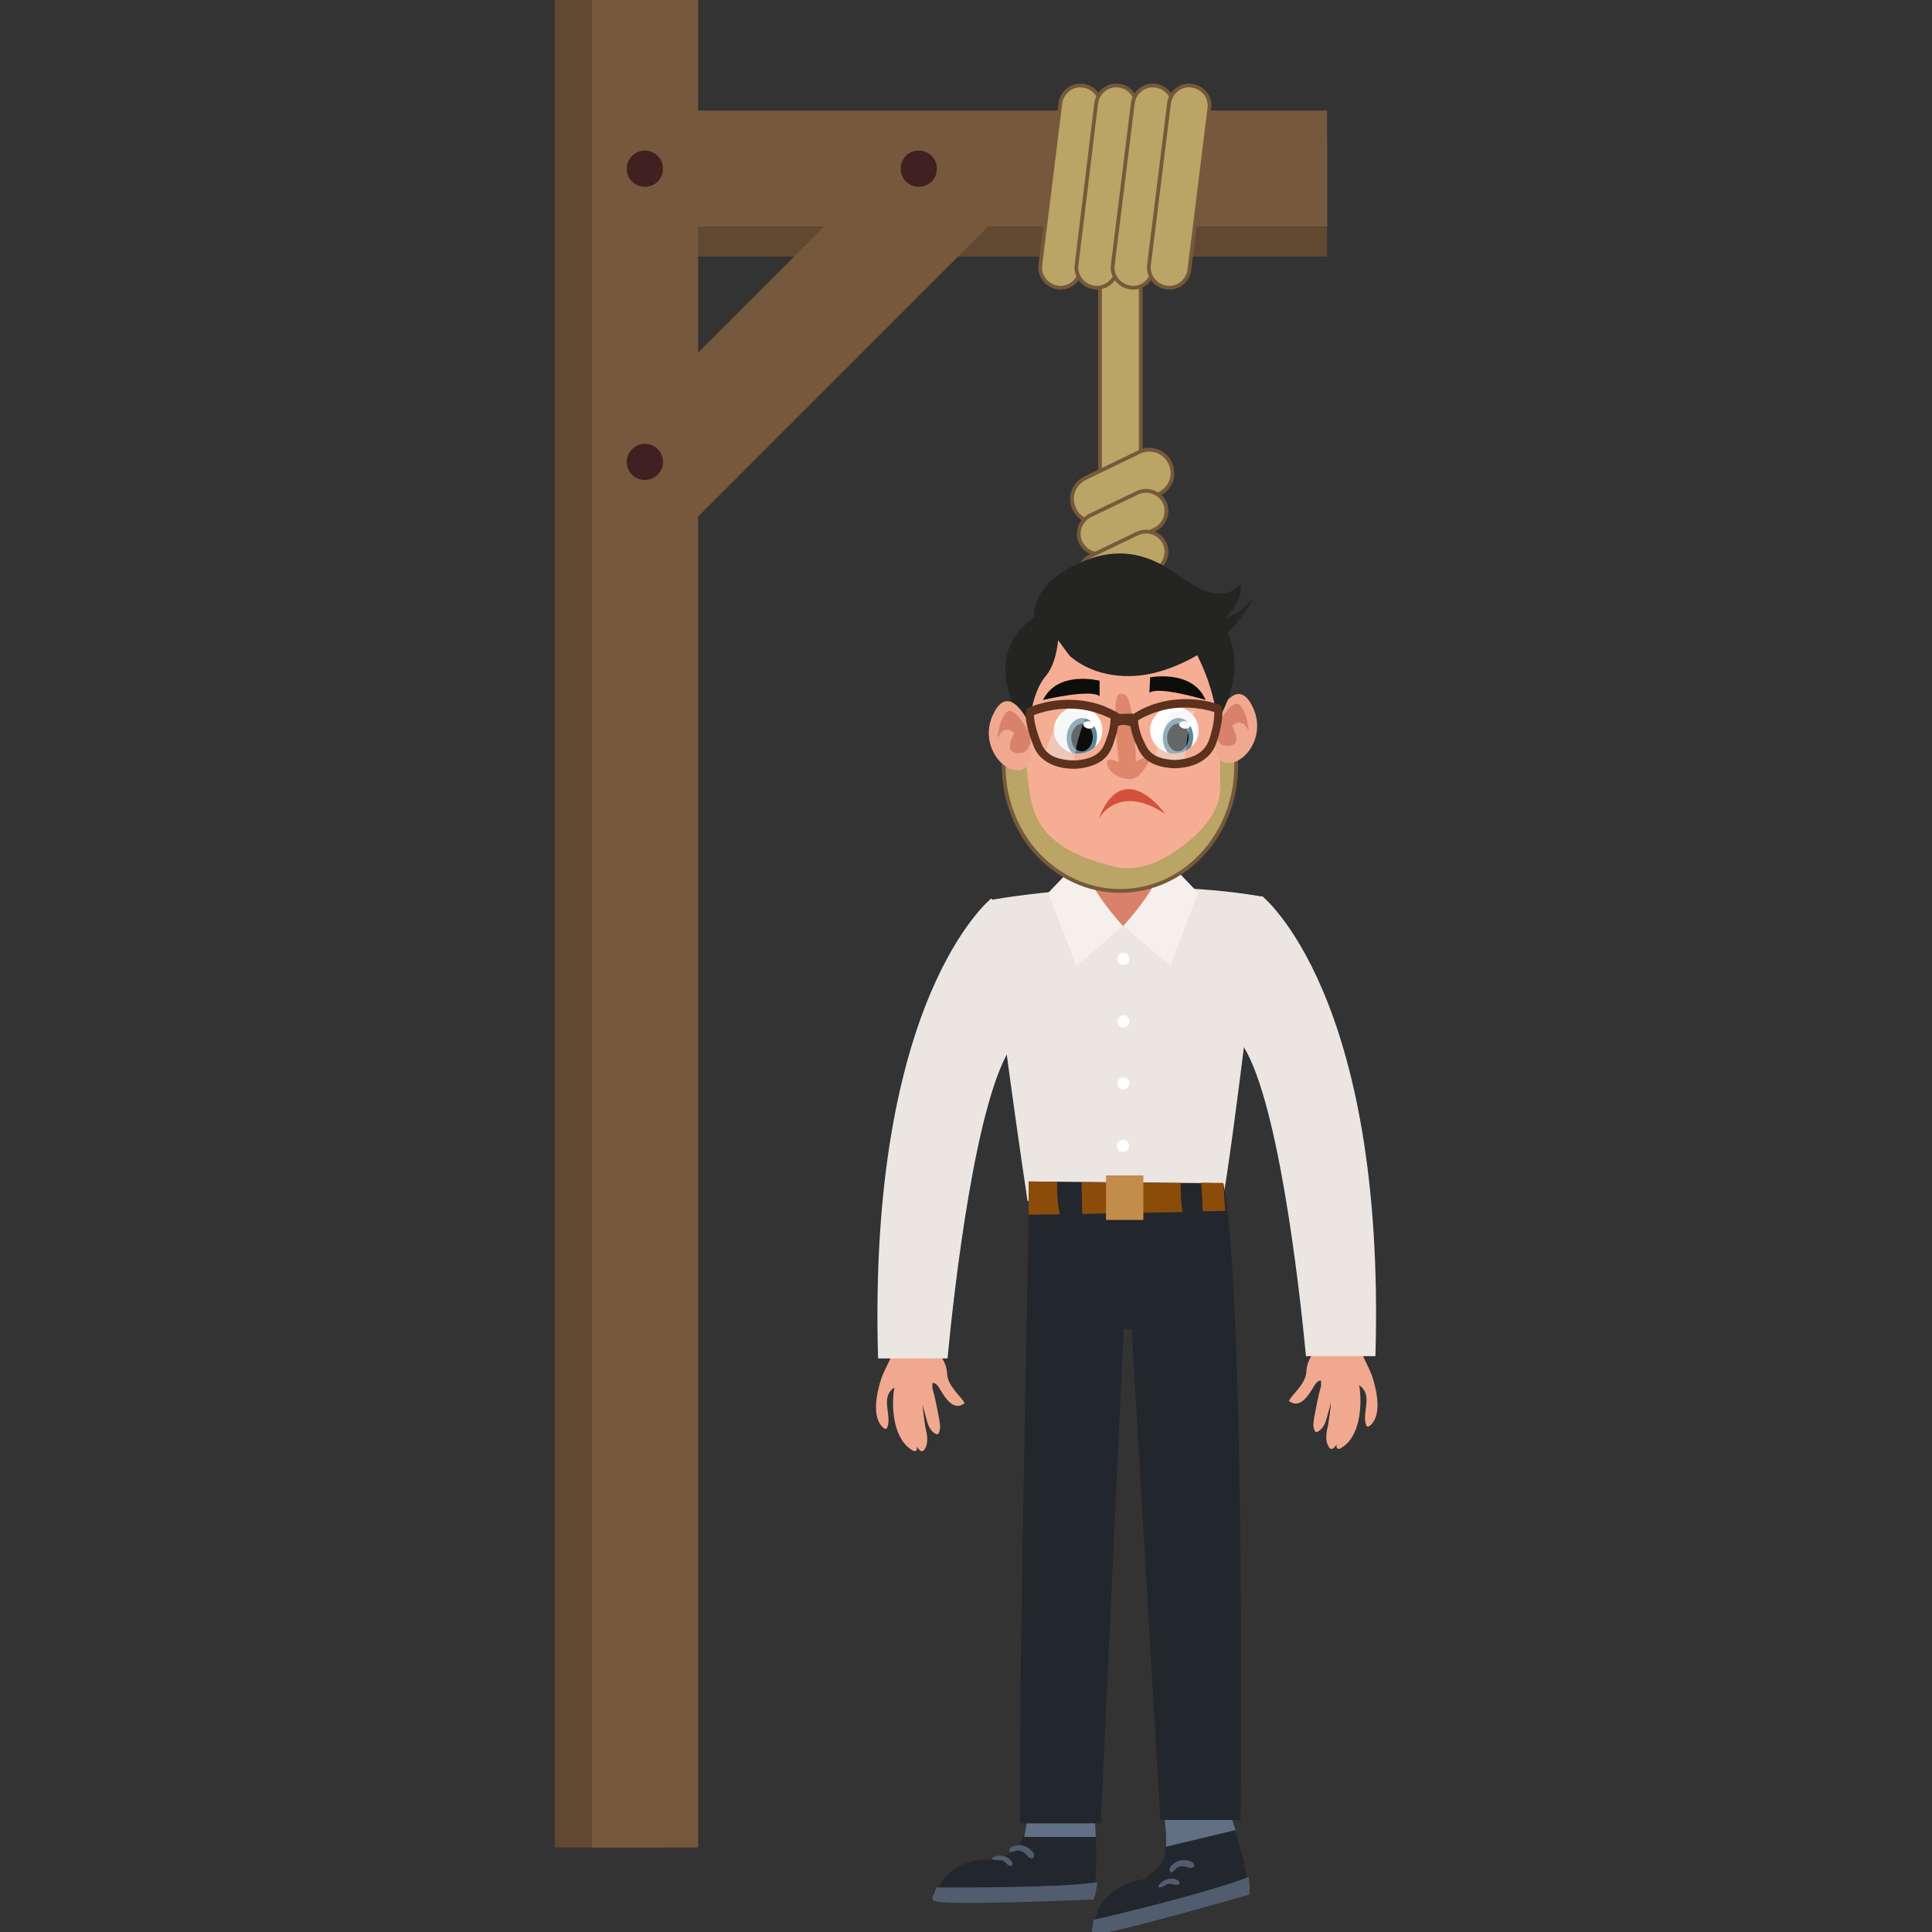 <svg aria-hidden="true" focusable="false" role="img" xmlns="http://www.w3.org/2000/svg" viewBox="0 0 512 512">
<rect x="0" y="0" width="512" height="512" fill="#333333" stroke="none"/>
<style type="text/css">
	.st0{fill-rule:evenodd;clip-rule:evenodd;fill:#614830;}
	.st1{fill-rule:evenodd;clip-rule:evenodd;fill:#76593C;}
	.st2{fill-rule:evenodd;clip-rule:evenodd;fill:#402020;}
	.st3{fill:#BAA466;stroke:#76593C;stroke-miterlimit:10;}
	.st4{fill:#EBE6E2;}
	.st5{fill:#D8826C;}
	.st6{fill:#FFFFFF;}
	.st7{fill:#F5F0EB;}
	.st8{fill:#F5AE94;}
	.st9{fill:#DD876C;}
	.st10{fill:#0D0D0C;}
	.st11{fill:#5C8696;}
	.st12{fill:#242422;}
	.st13{fill:#F0A98F;}
	.st14{opacity:0.4;fill:#EAECED;}
	.st15{fill:#5C311E;}
	.st16{fill:#D5503B;}
	.st17{fill:#22272E;}
	.st18{fill:#617085;}
	.st19{fill:#515D6E;stroke:#515D6E;stroke-miterlimit:10;}
	.st20{fill:#515D6E;}
	.st21{fill:#8C4C09;}
	.st22{fill:#C28C4B;}
</style>
<g>
	<g>
		<g>
			<rect x="174.5" y="37.3" class="st0" width="177.2" height="30.7"/>
			<rect x="147" class="st0" width="28.1" height="489.6"/>
			<rect x="174.5" y="29.3" class="st1" width="177.2" height="30.7"/>
			<rect x="156.9" class="st1" width="28.1" height="489.6"/>
			<path class="st2" d="M170.9,39.9c2.6,0,4.8,2.1,4.8,4.8s-2.1,4.8-4.8,4.8c-2.7,0-4.8-2.1-4.8-4.8S168.3,39.9,170.9,39.9"/>
			
				<rect x="156.1" y="71.1" transform="matrix(0.707 -0.707 0.707 0.707 1.495 176.455)" class="st1" width="115.4" height="30.7"/>
			<path class="st2" d="M243.5,39.9c2.6,0,4.8,2.1,4.8,4.8s-2.1,4.8-4.8,4.8s-4.8-2.1-4.8-4.8S240.8,39.9,243.5,39.9"/>
			<path class="st2" d="M170.9,117.6c2.6,0,4.8,2.1,4.8,4.8c0,2.6-2.1,4.8-4.8,4.8c-2.7,0-4.8-2.1-4.8-4.8
				C166.1,119.8,168.3,117.6,170.9,117.6"/>
		</g>
		<g>
			<path class="st3" d="M291.5,70.9c0-3,2.4-5.4,5.4-5.4c3,0,5.4,2.4,5.4,5.4V159c0,3-2.4,5.4-5.4,5.4c-3,0-5.4-2.4-5.4-5.4V70.9z"
				/>
			<g>
				<path class="st3" d="M301.9,119.8c3.1-1.5,6.7-0.2,8.2,2.9c1.5,3.1,0.2,6.7-2.9,8.2l-14.3,6.9c-3.1,1.5-6.7,0.2-8.2-2.9
					c-1.5-3.1-0.2-6.7,2.9-8.2L301.9,119.8z"/>
				<path class="st3" d="M301.4,130.6c2.7-1.3,5.9-0.1,7.2,2.5c1.3,2.7,0.1,5.9-2.5,7.2l-12.5,6c-2.7,1.3-5.9,0.1-7.2-2.5
					c-1.3-2.7-0.1-5.9,2.5-7.2L301.4,130.6z"/>
				<path class="st3" d="M301.4,141.4c2.7-1.3,5.9-0.1,7.2,2.5c1.3,2.7,0.1,5.9-2.5,7.2l-12.5,6c-2.7,1.3-5.9,0.1-7.2-2.5
					c-1.3-2.7-0.1-5.9,2.5-7.2L301.4,141.4z"/>
				<path class="st3" d="M301.4,151.1c2.7-1.3,5.9-0.1,7.2,2.5c1.3,2.7,0.1,5.9-2.5,7.2l-12.5,6c-2.7,1.3-5.9,0.1-7.2-2.5
					c-1.3-2.7-0.1-5.9,2.5-7.2L301.4,151.1z"/>
			</g>
			<g>
				<path class="st3" d="M281,27.4c0.4-3,3.1-5.1,6-4.7c3,0.4,5.1,3.1,4.7,6l-5.3,42.8c-0.4,3-3.1,5.1-6,4.7c-3-0.4-5.1-3.1-4.7-6
					L281,27.4z"/>
				<path class="st3" d="M290.5,27.4c0.4-3,3.1-5.1,6-4.7c3,0.4,5.1,3.1,4.7,6L296,71.5c-0.4,3-3.1,5.1-6,4.7c-3-0.4-5.1-3.1-4.7-6
					L290.5,27.4z"/>
				<path class="st3" d="M300.2,27.4c0.4-3,3.1-5.1,6-4.7c3,0.4,5.1,3.1,4.7,6l-5.3,42.8c-0.4,3-3.1,5.1-6,4.7c-3-0.4-5.1-3.1-4.7-6
					L300.2,27.4z"/>
				<path class="st3" d="M309.8,27.4c0.4-3,3.1-5.1,6-4.7c3,0.4,5.1,3.1,4.7,6l-5.3,42.8c-0.4,3-3.1,5.1-6,4.7c-3-0.4-5.1-3.1-4.7-6
					L309.8,27.4z"/>
			</g>
		</g>
	</g>
	<g>
		<g>
			<path class="st4" d="M262.6,238.5c0,0,36.9-6.9,71.9-0.9c0,0-7.8,66.8-10.6,81.1c0,0-27.7,6.9-51.6-0.5
				C272.3,318.2,262.2,251.4,262.6,238.5z"/>
			<path class="st5" d="M307.7,234.2c0,6.2-3.7,11.2-9.9,11.2l0,0c-6.1,0-9.8-5-9.8-11.2v-14.1c0-6.2,3.7-11.2,9.8-11.2l0,0
				c6.1,0,9.9,5,9.9,11.2V234.2z"/>
			<g>
				<path class="st6" d="M299.3,254.1c0,0.9-0.7,1.6-1.6,1.6c-0.9,0-1.6-0.7-1.6-1.6c0-0.9,0.7-1.6,1.6-1.6
					C298.6,252.5,299.3,253.3,299.3,254.1z"/>
				<path class="st6" d="M299.3,270.7c0,0.9-0.7,1.6-1.6,1.6c-0.9,0-1.6-0.7-1.6-1.6c0-0.9,0.7-1.6,1.6-1.6
					C298.6,269.1,299.3,269.8,299.3,270.7z"/>
				<path class="st6" d="M299.2,303.7c0,0.9-0.7,1.6-1.6,1.6c-0.9,0-1.6-0.7-1.6-1.6c0-0.9,0.7-1.6,1.6-1.6
					C298.5,302.1,299.2,302.8,299.2,303.7z"/>
				<path class="st6" d="M299.3,287.1c0,0.9-0.7,1.6-1.6,1.6c-0.9,0-1.6-0.7-1.6-1.6c0-0.9,0.7-1.6,1.6-1.6
					C298.6,285.5,299.3,286.2,299.3,287.1z"/>
			</g>
			<g>
				<path class="st7" d="M286.6,227.4l-8.8,9.2l7.4,19.4l12.4-10.6C297.6,245.4,288,235.2,286.6,227.4z"/>
				<path class="st7" d="M308.7,227.4l8.8,9.2l-7.4,19.4l-12.4-10.6C297.6,245.4,307.3,235.2,308.7,227.4z"/>
			</g>
			<path class="st3" d="M310.9,178.8c-3.9-5.7-8.8-9.7-13.9-9.7c-5.1,0-10.1,4.1-14,9.7c-4.9,7.1-8,16.6-8,24.2
				c0,6.8,2.5,12.9,6.5,17.3c4,4.3,9.4,7,15.4,7c6,0,11.4-2.7,15.4-7c4-4.4,6.5-10.5,6.5-17.3C318.9,195.3,315.8,185.9,310.9,178.8
				 M296.9,160.2c8.4,0,15.8,5.7,21.2,13.6c5.9,8.5,9.5,19.9,9.5,29.2c0,9.1-3.4,17.3-8.9,23.3c-5.6,6.1-13.3,9.8-21.9,9.8
				c-8.6,0-16.3-3.8-21.9-9.8c-5.5-6-8.9-14.2-8.9-23.3c0-9.3,3.7-20.7,9.5-29.2C281.2,165.9,288.6,160.2,296.9,160.2z"/>
		</g>
		<g>
			<g>
				<path class="st8" d="M323.4,208.5c0.1,8.8-9.3,15.9-15.5,19.2c-6.2,3.3-11.6,2.2-11.6,2.2c-24.7-5.6-22.9-17.3-24.3-27.1
					c-0.7-4.8-1.3-13.7,0.8-24.8c0.3-1.5,0.8-2.9,1.3-4.1c3.8-8,12.9-11.1,12.9-11.1c5.4-1.9,11.6-2.3,17.2-1.3
					c8.1,1.5,14.5,5.7,16.5,14c0.7,2.7,1,5.4,1.4,8.1c0.7,5.6,1.1,11.3,1.3,16.9C323.3,203.3,323.3,205.9,323.4,208.5z"/>
			</g>
			<path class="st9" d="M297.4,184c0,0-1.9-1.7-1.8,4.8c0.1,6.4,0.9,13.2,0.9,13.2s-4.4-2.2-2.8,1.3c0.9,1.9,2.8,2.7,4.7,3.1
				c1.7,0.3,2.9-0.3,3.9-1.4c0.5-0.5,2.9-3.4,2-4.2c-0.4-0.4-2.7,0.7-3.3,0.9C301.1,201.7,300.5,182.4,297.4,184z"/>
			<path class="st10" d="M304.8,179.5c0,0,11.2-2.2,14.7,6c0,0-12.5-3.8-14.9-1.9L304.8,179.5z"/>
			<path class="st10" d="M291.4,180.4c0,0-11-2.9-15,5.1c0,0,12.7-3,15-1L291.4,180.4z"/>
			<g>
				<path class="st6" d="M315.6,198c-1.1,1-2.4,1.6-4,1.7c-0.7,0.1-1.4,0-2-0.2c-2.6-0.6-4.6-2.9-4.8-5.6c-0.2-3.4,2.5-6.4,6-6.6
					c3.5-0.2,6.6,2.3,6.8,5.8C317.8,195,317,196.8,315.6,198z"/>
				<g>
					<path class="st11" d="M316.2,195.8c-0.1,0.8-0.3,1.6-0.6,2.2c-1.1,1-2.4,1.6-4,1.7c-0.7,0.1-1.4,0-2-0.2c-1-1-1.5-2.6-1.4-4.4
						c0.2-2.8,2.2-5,4.4-4.8c0.8,0.1,1.5,0.4,2,0.9c0.3,0.3,0.6,0.7,0.8,1.1C316,193.3,316.3,194.5,316.2,195.8z"/>
					<path class="st10" d="M315,195.7c-0.2,2-1.6,3.6-3.1,3.4c-1.6-0.1-2.7-1.9-2.6-3.9c0.2-2,1.6-3.6,3.1-3.4
						C314.1,191.9,315.2,193.7,315,195.7z"/>
					<path class="st6" d="M315.5,192.2c0,0.5-0.7,0.9-1.6,0.9c-0.8-0.1-1.4-0.6-1.4-1.1c0-0.6,0.7-0.9,1.5-0.9
						C314.9,191.2,315.5,191.7,315.5,192.2z"/>
				</g>
			</g>
			<g>
				<path class="st6" d="M290.1,198c-1,1-2.4,1.6-4,1.7c-0.7,0.1-1.4,0-2-0.2c-2.6-0.6-4.6-2.9-4.8-5.6c-0.2-3.4,2.5-6.4,6-6.6
					c3.6-0.2,6.6,2.3,6.8,5.8C292.3,195,291.5,196.8,290.1,198z"/>
				<g>
					<path class="st11" d="M290.7,195.8c-0.1,0.8-0.3,1.6-0.6,2.2c-1,1-2.4,1.6-4,1.7c-0.7,0.1-1.4,0-2-0.2c-1-1-1.5-2.6-1.4-4.4
						c0.2-2.8,2.2-5,4.4-4.8c0.8,0.1,1.5,0.4,2,0.9c0.3,0.3,0.6,0.7,0.8,1.1C290.6,193.3,290.8,194.5,290.7,195.8z"/>
					<path class="st10" d="M289.6,195.7c-0.2,2-1.6,3.6-3.1,3.4c-1.6-0.1-2.7-1.9-2.6-3.9c0.2-2,1.6-3.6,3.1-3.4
						C288.6,191.9,289.7,193.7,289.6,195.7z"/>
					<path class="st6" d="M290,192.2c0,0.5-0.7,0.9-1.5,0.9c-0.8-0.1-1.4-0.6-1.4-1.1c0-0.6,0.7-0.9,1.5-0.9
						C289.4,191.2,290.1,191.7,290,192.2z"/>
				</g>
			</g>
			<path class="st12" d="M331.4,159.1c-1.5,2-3.9,4-6.4,4.5c2.1-2.2,4.1-5.2,3.8-8.4c0-0.1-0.2-0.3-0.3-0.2
				c-0.4,0.2-0.8,0.6-1.1,0.9c-1.9,1.8-5.1,1.7-7.4,0.9c-4-1.4-7.4-4.3-11-6.5c-4-2.4-8.4-3.8-13.1-3.6c-2.5,0.1-5,0.6-7.4,1.5
				c-5.8,2.1-12.7,6.2-14.2,12.7c-0.2,0.9-0.3,1.8-0.3,2.7c0,0.6,0.5,2.3,0.3,2.7c-0.1,0.2,0.1,0.5,0.3,0.3c0.1,0,0.2,0,0.2-0.1
				c0-0.1,0.1-0.2,0.1-0.2c2.7-2.2,7.3,6.4,8.9,7.8c6.4,5.3,15.5,6.1,23,4c8.5-2.3,17.8-8.2,22.7-15.3c0.8-1.2,1.6-2.3,2.2-3.6
				C331.9,159.1,331.6,158.9,331.4,159.1z"/>
			<g>
				<g>
					<path class="st13" d="M322.3,190.2c0,0,5.4-12.2,9.8-2.6c3.5,7.7-2.4,15.2-7.1,14.6C320.3,201.7,322.3,190.2,322.3,190.2z"/>
					<path class="st5" d="M322.7,192.1c0,0,4-7.8,6.1-5c2.1,2.8,2.1,6.7,2.1,6.7s-1.5-4.1-4.4-1.4c0,0,3.9,6.4-2.6,5.1
						C323.8,197.4,321,195.6,322.7,192.1z"/>
				</g>
			</g>
			<path class="st12" d="M280.6,164.4c0,0,0.6,10-3.5,14.8c-4.1,4.8-4.5,14.7-4.5,14.7s-15.2-19.4,2.1-30.7
				C274.7,163.3,278.1,161.9,280.6,164.4z"/>
			<path class="st12" d="M314.1,168.3c0,0,7,9.4,8.5,22.8c0,0,9.9-14.7,0.5-27.2C323.1,164,312.7,159.6,314.1,168.3z"/>
			<g>
				<g>
					<path class="st13" d="M272.9,192.1c0,0-5.4-12.2-9.8-2.6c-3.5,7.7,2.4,15.2,7.1,14.6C275,203.6,272.9,192.1,272.9,192.1z"/>
					<path class="st5" d="M272.6,194c0,0-4-7.8-6.1-5c-2.1,2.8-2.1,6.7-2.1,6.7s1.5-4.1,4.4-1.4c0,0-3.9,6.4,2.6,5.1
						C271.4,199.3,274.2,197.5,272.6,194z"/>
				</g>
			</g>
			<g>
				<g>
					<path class="st14" d="M288.6,188.9c-2.3-0.3-4.5-0.4-6.6-0.4c-1.4,2.3-2.6,4.6-3.6,7c-0.7,1.7-1.4,3.6-1.8,5.5
						c2.1,1.9,4.8,2.5,7.5,2.5C285.2,198.6,285.9,193.1,288.6,188.9z"/>
					<path class="st14" d="M316.8,188.4c-2.3-0.1-4.5,0-6.6,0.3c-1.1,2.4-2.1,4.8-2.9,7.3c-0.6,1.8-1.1,3.7-1.2,5.7
						c2.2,1.7,5,2,7.7,1.8C314.3,198.4,314.5,192.8,316.8,188.4z"/>
				</g>
				<path class="st15" d="M322.3,197c2.2-6.5,1.6-9.2,1.5-9.5l-0.1-0.5l-0.5-0.2c-0.4-0.2-9.8-3.8-19.9,0.8
					c-1.1,0.5-2.1,1.1-3.1,1.7l0-0.2l-3.7,0.1l-0.1-0.2l-0.5-0.3c-1.1-0.6-2.2-1.1-3.4-1.6c-10.4-3.9-19.6,0.3-20,0.5L272,188
					l-0.1,0.5c-0.1,0.3-0.5,3.1,2.1,9.4c0.9,2.3,2.7,3.9,5.2,4.9c3.1,1.2,6.2,0.9,6.4,0.9c7.3-0.8,8.6-4.3,9.5-6.7
					c0-0.1,0.1-0.3,0.1-0.4c0.6-1.6,0.9-3,1.1-4.2c0.7-0.3,1.8-0.5,3.3,0.1c0.2,1.2,0.6,2.8,1.4,4.6c0.1,0.1,0.1,0.2,0.2,0.4
					c1,2.3,2.5,5.7,9.9,6.1c0.1,0,3.3,0.1,6.3-1.3C319.8,201.1,321.5,199.4,322.3,197z M285.4,201.5c0,0-2.8,0.2-5.4-0.7
					c-2-0.7-3.3-2-4-3.7c-1.7-4.2-2-6.6-2-7.6c2.1-0.8,9.6-3.3,17.7-0.2c0.9,0.3,1.7,0.7,2.6,1.1c0,0.9-0.1,2.9-1.1,5.4
					c0,0.1-0.1,0.3-0.1,0.4C292.2,198.4,291.3,200.9,285.4,201.5z M316.5,200.3c-2.5,1.1-5.3,1.1-5.3,1.1c-6-0.3-7-2.7-8-4.8
					c-0.1-0.1-0.1-0.3-0.2-0.4c-1.1-2.5-1.4-4.4-1.4-5.3c0.8-0.5,1.6-0.9,2.5-1.3c7.9-3.6,15.5-1.6,17.7-0.9c0,1,0,3.4-1.5,7.7
					C319.6,198.1,318.4,199.4,316.5,200.3z"/>
			</g>
			<path class="st16" d="M308.8,215.7c0,0-11.1-15.7-17.7,1.4C291.1,217.1,296.1,207.3,308.8,215.7z"/>
		</g>
		<g>
			<g>
				<g>
					<g>
						<path class="st17" d="M290.2,499.4c-0.2,1.5-0.4,2.7-0.7,3.5c0,0-38.9,1.7-41.7,0.4c-0.4-0.2-0.3-0.6,0.2-1.1
							c0.1-0.4,0.3-0.9,0.5-1.5c1.4-3.3,5.1-8.5,15.6-7.8c1.8-0.9,3.4-1.7,4.3-2.2c1.3-0.7,2.3-2.5,3-4.8c1.6-4.9,1.8-11.7,1.6-13.1
							l16.5,0.2c0,0,0.6,6.1,0.9,12.9C290.6,490.7,290.6,495.8,290.2,499.4z"/>
						<path class="st18" d="M271.4,486.8c1.6-7.9,1.8-12.1,1.6-13.5l16.5,0.4c0,0,0.6,5.2,0.9,13.1H271.4z"/>
					</g>
					<path class="st19" d="M290.2,499.4c-0.2,1.5-0.4,2.7-0.7,3.5c0,0-38.9,1.7-41.7,0.4c-0.4-0.2-0.3-0.6,0.2-1.1
						c0.1-0.4,0.3-0.9,0.5-1.5C255.4,500.7,279.8,500.8,290.2,499.4z"/>
				</g>
				<path class="st20" d="M268.3,493.8c-0.6-1.9-3.6-2.6-5.3-1.5c-0.2,0.1-0.2,0.3,0,0.4c0.7,0.4,1.6,0.2,2.4,0.3
					c0.9,0.2,1.2,0.8,1.8,1.3C267.6,494.7,268.5,494.4,268.3,493.8z"/>
				<path class="st20" d="M274,491.4c-0.5-1.3-2-2.2-3.5-2.4c-1-0.1-3.3,0.3-3,1.6c0,0.1,0.2,0.2,0.3,0.2c0.7,0,1.3-0.4,2-0.4
					c0.8,0,1.6,0.5,2.1,1c0.5,0.5,0.7,1,1.5,1.1C273.9,492.6,274.1,491.7,274,491.4z"/>
			</g>
			<g>
				<g>
					<g>
						<path class="st17" d="M330.5,498.1c0.2,1.5,0.3,2.7,0.1,3.6c0,0-37.4,10.8-40.4,10.3c-0.5-0.1-0.4-0.5-0.1-1.2
							c0-0.4,0-1,0.1-1.6c0.5-3.5,3-9.5,13.3-11.3c1.6-1.3,2.9-2.5,3.6-3.1c1.1-1,1.6-3,1.8-5.3c0.4-5.1-1-11.8-1.6-13.1l16.1-3.7
							c0,0,2,5.8,3.9,12.3C328.7,489.6,330,494.5,330.5,498.1z"/>
						<path class="st18" d="M309,489.4c0.3-5.2-1-11.7-1.6-13l16.1-3.7c0,0,2,6,3.9,12.3L309,489.4z"/>
					</g>
					<path class="st19" d="M330.5,498.1c0.2,1.5,0.3,2.7,0.1,3.6c0,0-37.4,10.8-40.4,10.3c-0.5-0.1-0.4-0.5-0.1-1.2
						c0-0.4,0-1,0.1-1.6C296.9,507.7,320.6,501.9,330.5,498.1z"/>
				</g>
				<path class="st20" d="M312.4,498.5c-1.5-1.3-4.4-0.5-5.4,1.3c-0.1,0.2,0,0.4,0.2,0.4c0.8,0,1.5-0.6,2.2-0.9
					c0.8-0.3,1.4,0.2,2.2,0.2C312.3,499.7,312.9,499,312.4,498.5z"/>
				<path class="st20" d="M316.2,493.7c-1-0.8-2.9-1-4.2-0.4c-1,0.4-2.7,1.8-1.8,2.9c0.1,0.1,0.2,0.1,0.3,0c0.6-0.3,0.9-0.9,1.5-1.3
					c0.7-0.4,1.6-0.4,2.3-0.2c0.7,0.2,1.1,0.5,1.8,0.2C316.7,494.7,316.5,493.9,316.2,493.7z"/>
			</g>
			<g>
				<path class="st17" d="M270.3,483.2h21.4l6.1-131.1c0.7,0.1,1.4,0.1,2.1,0.2l7.6,130h21.3c0.1-16.4,1-140.2-4.6-168.7l-51.6-0.5
					C273.1,314.5,270,432,270.3,483.2z"/>
				<path class="st21" d="M318.7,321l6-0.1l-0.5-7.4l-5.9-0.1C318.5,316,318.7,318.5,318.7,321z"/>
				<path class="st21" d="M312.9,313.5l-26.3-0.2c0.1,2.8,0.2,5.6,0.2,8.4l26.6-0.5C312.9,318.8,312.9,316,312.9,313.5z"/>
				<path class="st21" d="M280.2,313.2l-7.6-0.1v8.8l8.3-0.1C280.2,319.2,280.1,316,280.2,313.2z"/>
				<rect x="293.1" y="311.5" class="st22" width="9.9" height="11.8"/>
			</g>
		</g>
		<g>
			<path class="st13" d="M360.1,356.1c-0.1-0.8-0.2-1.6-0.3-2.4l-8.8-1.4c-0.1,1.3-0.2,2.6-0.3,3.8c-1.8,1.2-4.4,3.9-4.5,7.4
				c-0.1,3.4-4.4,6.6-4.6,7.8c2.8,2,4.8-0.9,6.6-3.9c0.8-1.4,1.5-1.6,1.9-1.5c0,0.8,0,1.2,0,1.3c0,0.1,0,0.3-0.1,0.4
				c-0.7,2.6-1.2,5.2-1.7,7.9c-0.2,1.3-0.5,2.6,0.2,3.8c0.1,0.2,0.5,0.3,0.7,0.1c1.8-0.9,2.2-2.9,2.7-4.7c0.3-1.1,0.6-2.1,0.8-3.1
				c-0.1,2-0.4,3.9-0.7,5.8c-0.4,1.8-0.9,3.9-0.1,5.6c0.8,1.7,1.6,0.9,2.3-0.2c0,0.2,0,0.4,0,0.6c0,0.5,0.6,0.7,0.9,0.5
				c5.3-2.7,6-11.3,5.1-16.8c3.9,2.7,0.5,7.3,1.9,10.7c0.1,0.2,0.4,0.4,0.7,0.2c3.7-2.6,2-9.8,0.8-13.4
				C362.7,362.1,360.7,359,360.1,356.1z"/>
			<path class="st4" d="M364.5,359.4c2.8-95.9-30-121.9-30-121.9c-6.8,6.9-5.8,38.6-5.8,38.6c9.8,13.3,15.6,64.4,17.4,83.3H364.5z"
				/>
		</g>
		<g>
			<path class="st13" d="M237.1,356.7c0.1-0.8,0.2-1.6,0.3-2.4l8.8-1.4c0.1,1.3,0.2,2.6,0.3,3.8c1.8,1.2,4.4,3.9,4.5,7.4
				c0.1,3.4,4.4,6.6,4.6,7.8c-2.8,2-4.8-0.9-6.6-3.9c-0.8-1.4-1.5-1.6-1.9-1.5c0,0.8,0,1.2,0,1.3c0,0.1,0,0.3,0.1,0.4
				c0.7,2.6,1.2,5.2,1.7,7.9c0.2,1.3,0.5,2.6-0.2,3.8c-0.1,0.2-0.5,0.3-0.7,0.1c-1.8-0.9-2.2-2.9-2.7-4.7c-0.3-1.1-0.6-2.1-0.8-3.1
				c0.1,2,0.4,3.9,0.7,5.8c0.4,1.8,0.9,3.9,0.1,5.6c-0.8,1.7-1.6,0.9-2.3-0.2c0,0.2,0,0.4,0,0.6c0,0.5-0.6,0.7-0.9,0.5
				c-5.3-2.7-6-11.3-5.1-16.8c-3.9,2.7-0.5,7.3-1.9,10.7c-0.1,0.2-0.4,0.4-0.7,0.2c-3.7-2.6-2-9.8-0.8-13.4
				C234.5,362.7,236.5,359.6,237.1,356.7z"/>
			<path class="st4" d="M232.7,360c-2.8-95.9,30-121.9,30-121.9c6.8,6.9,5.8,38.6,5.8,38.6c-9.8,13.3-15.6,64.4-17.4,83.3H232.7z"/>
		</g>
	</g>
</g>
</svg>
